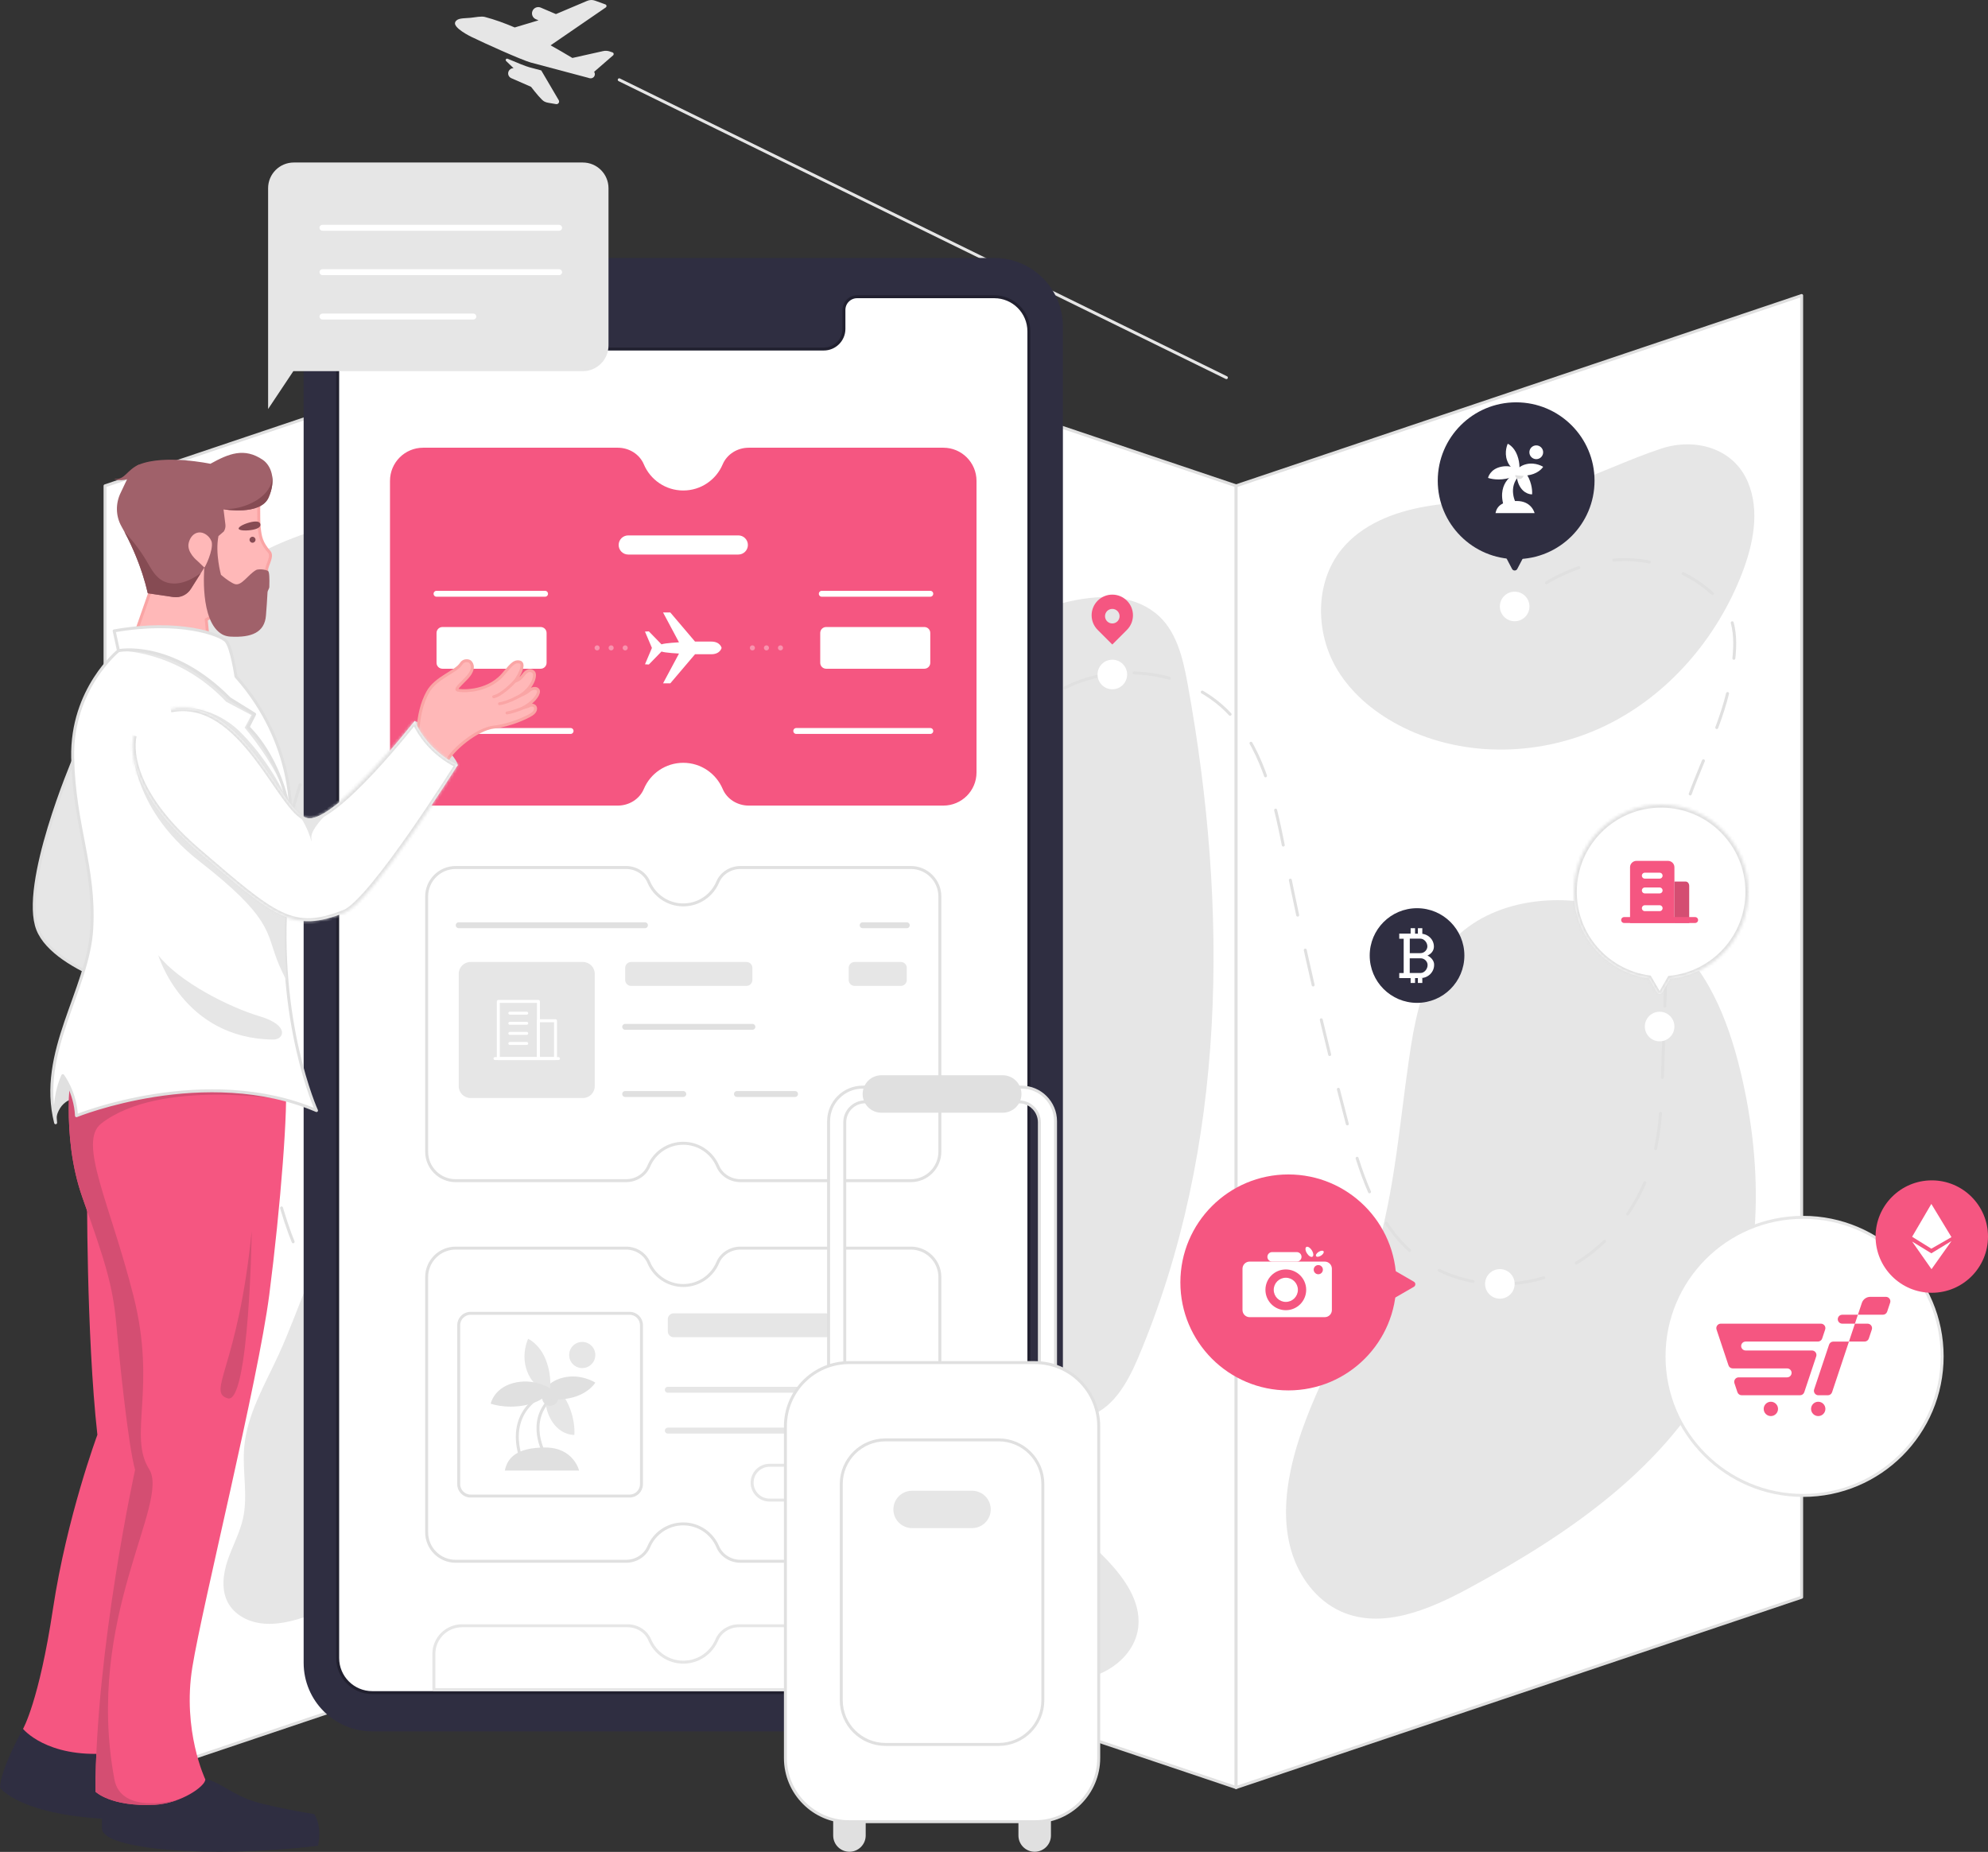 <svg width="672" height="626" viewBox="0 0 672 626" fill="none" xmlns="http://www.w3.org/2000/svg">
<rect x="0" y="0" width="672" height="626" fill="#333333" stroke="none"/>
<path d="M226.67 99.894L35.51 164.224V604.244L226.67 539.914V99.894Z" fill="white" stroke="#E0E0E0" stroke-miterlimit="10" stroke-linejoin="round"/>
<path d="M55.58 240.143C55.55 241.433 55.55 242.723 55.61 244.023C56.5 266.133 70.04 287.263 89.69 297.423C98.94 302.203 109.46 304.763 117.64 311.223C125.87 317.723 130.89 327.523 138.69 334.523C146.74 341.743 157.68 345.643 168.49 345.143C176.2 344.783 184.31 341.843 188.51 335.373C192.44 329.333 192.22 321.623 193.3 314.493C195.3 301.313 202.07 289.373 205.84 276.583C214.84 246.043 206.21 213.333 196.47 183.013C189.82 162.303 175.18 148.903 152.66 158.273C144.7 161.583 137.58 166.623 129.83 170.403C115.5 177.403 99.2 180.053 85.55 188.293C67.7 199.043 56.13 219.353 55.58 240.143Z" fill="#E6E6E6"/>
<path d="M99.53 445.143C97.81 449.513 96.06 453.863 94.1 458.113C89.43 468.253 83.46 478.203 82.54 489.333C81.88 497.303 83.87 505.443 82.15 513.253C81.07 518.143 78.6 522.593 76.98 527.333C75.37 532.073 74.7 537.533 77.14 541.903C79.26 545.693 83.45 548.003 87.74 548.673C92.03 549.343 96.42 548.563 100.59 547.363C118.17 542.273 132.97 529.673 143.15 514.463C153.33 499.253 159.24 481.553 163.06 463.653C166.35 448.263 168.18 432.313 165.6 416.793C164.58 410.663 162.8 404.473 158.92 399.623C143.25 380.013 119.13 404.783 111.01 419.143C106.36 427.403 103.01 436.303 99.53 445.143Z" fill="#E6E6E6"/>
<path d="M226.67 99.894L417.84 164.224V604.244L226.67 539.914V99.894Z" fill="white" stroke="#E0E0E0" stroke-miterlimit="10" stroke-linejoin="round"/>
<path d="M609.01 99.894L417.84 164.224V604.244L609.01 539.914V99.894Z" fill="white" stroke="#E0E0E0" stroke-miterlimit="10" stroke-linejoin="round"/>
<path d="M529.429 163.993C524.589 165.623 519.609 166.963 514.359 167.783C503.609 169.463 492.639 169.343 481.919 171.203C471.199 173.063 460.339 177.263 453.489 185.713C444.309 197.033 444.579 214.273 452.219 226.683C457.399 235.093 465.439 241.483 474.289 245.873C495.459 256.383 521.489 255.573 542.759 245.263C564.029 234.953 580.439 215.703 588.919 193.643C592.659 183.913 594.889 172.833 590.929 163.183C586.059 151.323 572.859 147.903 561.509 151.653C550.439 155.313 540.269 160.353 529.429 163.993Z" fill="#E6E6E6"/>
<path d="M509.47 306.794C499.96 309.764 491.63 315.424 486.34 324.184C480.24 334.274 477.99 346.184 476.3 357.844C472.75 382.284 471.09 407.264 462.93 430.574C455.05 453.074 441.27 473.504 436.32 496.834C434.42 505.804 433.9 515.264 436.45 524.074C439 532.884 444.93 540.994 453.3 544.734C467.24 550.954 483.28 544.044 496.71 536.764C530.41 518.494 563.98 495.634 581.02 461.294C596.04 431.024 596.25 395.084 588.35 362.224C584.09 344.524 576.9 326.394 562.34 315.464C548.4 305.034 526.94 301.344 509.47 306.794Z" fill="#E6E6E6"/>
<path d="M376.99 202.023C381.87 202.503 386.5 204.043 390.5 207.173C397.58 212.693 399.83 222.273 401.44 231.103C415.29 307.103 414.84 387.833 384.72 458.973C381.06 467.603 375.8 477.053 366.64 479.043C361.51 480.153 356.23 478.623 351.02 477.953C345.81 477.283 339.8 477.823 336.47 481.873C332.85 486.283 334.07 493.153 337.52 497.693C340.97 502.233 346.14 505.073 350.96 508.133C359.5 513.563 367.36 520.053 374.3 527.413C380.11 533.563 385.56 541.233 384.8 549.663C383.88 559.873 373.47 567.363 363.22 567.743C352.97 568.123 343.27 562.903 335.4 556.343C323.58 546.493 314.51 532.913 311.79 517.773C309.07 502.633 313.24 486.003 324.15 475.143C330.66 468.663 339.37 464.213 344.13 456.363C347.99 449.993 348.7 442.213 348.45 434.773C348.28 429.593 347.64 424.223 344.94 419.793C342.3 415.443 337.98 412.453 334.19 409.053C320.59 396.813 313.65 378.723 310.33 360.733C307.01 342.743 306.83 324.313 304.24 306.203C300.91 282.993 293.93 257.843 305.16 237.263C313.05 222.783 328.1 214.603 343.05 209.103C352.8 205.503 365.61 200.903 376.99 202.023Z" fill="#E6E6E6"/>
<path d="M110.601 440.944C63.751 377.624 96.081 215.064 149.881 196.274C206.471 176.514 206.971 337.814 236.631 342.474C258.471 345.904 281.481 336.494 296.841 320.594C304.991 312.164 310.971 301.934 316.871 291.804C323.041 281.224 329.201 270.644 335.371 260.064C339.571 252.854 343.841 245.554 349.821 239.734C367.561 222.474 399.721 223.544 416.271 241.944C427.631 254.574 431.101 272.194 434.421 288.854C440.451 319.144 447.391 349.244 455.221 379.114C459.471 395.314 464.581 412.424 477.251 423.384C490.531 434.864 510.631 437.064 526.741 430.094C542.861 423.124 554.711 407.834 559.041 390.824C561.341 381.774 561.671 372.354 561.981 363.024C562.421 349.954 562.861 336.884 563.301 323.814C563.851 307.264 564.451 290.484 569.241 274.634C573.661 260.034 581.541 246.534 584.601 231.594C586.411 222.724 588.222 211.5 582.581 204.544C574.054 194.029 549.2 178.4 518 200" stroke="#E0E0E0" stroke-linecap="round" stroke-linejoin="round" stroke-dasharray="12.09 12.09"/>
<path d="M114.4 445.664C115.73 447.174 117.12 448.624 118.56 449.984" stroke="#E0E0E0" stroke-linecap="round" stroke-linejoin="round"/>
<path d="M512 210C514.761 210 517 207.761 517 205C517 202.239 514.761 200 512 200C509.239 200 507 202.239 507 205C507 207.761 509.239 210 512 210Z" fill="white"/>
<path d="M561 352C563.761 352 566 349.761 566 347C566 344.239 563.761 342 561 342C558.239 342 556 344.239 556 347C556 349.761 558.239 352 561 352Z" fill="white"/>
<path d="M507 439C509.761 439 512 436.761 512 434C512 431.239 509.761 429 507 429C504.239 429 502 431.239 502 434C502 436.761 504.239 439 507 439Z" fill="white"/>
<path d="M376 233C378.761 233 381 230.761 381 228C381 225.239 378.761 223 376 223C373.239 223 371 225.239 371 228C371 230.761 373.239 233 376 233Z" fill="white"/>
<path d="M157.119 203.793C161.267 203.793 164.629 200.431 164.629 196.283C164.629 192.136 161.267 188.773 157.119 188.773C152.972 188.773 149.609 192.136 149.609 196.283C149.609 200.431 152.972 203.793 157.119 203.793Z" fill="white" stroke="#E0E0E0" stroke-miterlimit="10" stroke-linejoin="round"/>
<path d="M121.18 455.043C125.328 455.043 128.69 451.681 128.69 447.533C128.69 443.386 125.328 440.023 121.18 440.023C117.032 440.023 113.67 443.386 113.67 447.533C113.67 451.681 117.032 455.043 121.18 455.043Z" fill="white" stroke="#E0E0E0" stroke-miterlimit="10" stroke-linejoin="round"/>
<path d="M133.711 415.124C133.961 415.124 134.221 415.124 134.471 415.124" stroke="#E0E0E0" stroke-miterlimit="10" stroke-linecap="round" stroke-linejoin="round" stroke-dasharray="12 12"/>
<path d="M209.32 26.973L414.56 127.653" stroke="#E6E6E6" stroke-miterlimit="10" stroke-linecap="round" stroke-linejoin="round"/>
<path d="M185.379 34.753C184.889 34.673 184.439 34.543 184.019 34.323C183.049 33.833 181.179 31.473 179.499 29.343L172.829 26.423C172.399 26.233 172.059 25.883 171.889 25.453C171.719 25.013 171.729 24.533 171.919 24.103C172.209 23.443 172.869 23.023 173.599 23.043L171.089 20.633C170.709 20.273 171.119 19.653 171.599 19.863C174.809 21.233 177.709 22.413 178.999 22.753L182.959 23.803L188.869 33.873C189.249 34.523 188.699 35.313 187.969 35.193L185.379 34.753Z" fill="#E6E6E6"/>
<path d="M207.219 18.733C207.389 18.603 207.469 18.383 207.439 18.173C207.399 17.963 207.249 17.783 207.049 17.713L206.179 17.413C205.419 17.143 204.599 17.103 203.819 17.283L193.479 19.593C191.049 18.123 188.599 16.703 186.119 15.323L204.759 2.523C204.939 2.393 205.039 2.173 205.009 1.953C204.979 1.733 204.819 1.543 204.609 1.483L201.159 0.223C200.229 -0.117 199.309 -0.057 198.399 0.323L187.919 4.763L182.789 2.573C182.269 2.353 181.689 2.343 181.159 2.553C180.639 2.763 180.219 3.173 179.999 3.693C179.539 4.773 180.039 6.023 181.119 6.483L182.029 6.873L173.989 9.283C170.609 7.833 167.219 6.603 163.909 5.733C162.609 5.393 160.709 5.873 158.899 6.033C156.549 6.243 154.589 6.043 153.889 7.453C152.949 9.303 158.909 12.323 160.079 12.803C162.869 14.213 176.409 20.333 179.429 21.143L198.799 26.293C200.569 27.013 201.579 25.423 200.839 24.263L207.219 18.733Z" fill="#E6E6E6"/>
<path d="M336.101 585.263H125.831C113.021 585.263 102.641 574.883 102.641 562.073V110.393C102.641 97.583 113.021 87.203 125.831 87.203H336.101C348.911 87.203 359.291 97.583 359.291 110.393V562.073C359.301 574.883 348.911 585.263 336.101 585.263Z" fill="#2F2E41"/>
<path d="M336.081 100.303H289.73C287.27 100.303 285.271 102.303 285.271 104.763V111.163C285.271 114.933 282.221 117.983 278.451 117.983H183.48C179.71 117.983 176.661 114.933 176.661 111.163V104.763C176.661 102.303 174.661 100.303 172.201 100.303H125.851C119.381 100.303 114.141 105.543 114.141 112.013V560.453C114.141 566.923 119.381 572.163 125.851 572.163H336.081C342.551 572.163 347.791 566.923 347.791 560.453V112.013C347.791 105.543 342.551 100.303 336.081 100.303Z" fill="white" stroke="#21202F" stroke-miterlimit="10" stroke-linejoin="round"/>
<path d="M318.89 151.343H253.08C249.3 151.343 245.76 153.493 244.28 156.973C242.09 162.163 236.95 165.803 230.96 165.803C224.97 165.803 219.84 162.163 217.64 156.973C216.17 153.493 212.62 151.343 208.84 151.343H143.03C136.85 151.343 131.83 156.353 131.83 162.543V261.113C131.83 267.293 136.84 272.313 143.03 272.313H208.84C212.62 272.313 216.16 270.163 217.64 266.683C219.83 261.493 224.97 257.853 230.96 257.853C236.95 257.853 242.08 261.493 244.28 266.683C245.75 270.163 249.3 272.313 253.08 272.313H318.89C325.07 272.313 330.09 267.303 330.09 261.113V162.543C330.08 156.353 325.07 151.343 318.89 151.343Z" fill="#F55681"/>
<path d="M147.561 200.713H184.24" stroke="white" stroke-width="2" stroke-miterlimit="10" stroke-linecap="round" stroke-linejoin="round"/>
<path d="M182.76 211.953H149.561C148.456 211.953 147.561 212.849 147.561 213.953V224.053C147.561 225.158 148.456 226.053 149.561 226.053H182.76C183.865 226.053 184.76 225.158 184.76 224.053V213.953C184.76 212.849 183.865 211.953 182.76 211.953Z" fill="white"/>
<path d="M147.561 247.093H192.871" stroke="white" stroke-width="2" stroke-miterlimit="10" stroke-linecap="round" stroke-linejoin="round"/>
<path d="M277.789 200.713H314.459" stroke="white" stroke-width="2" stroke-miterlimit="10" stroke-linecap="round" stroke-linejoin="round"/>
<path d="M312.46 211.953H279.26C278.155 211.953 277.26 212.849 277.26 213.953V224.053C277.26 225.158 278.155 226.053 279.26 226.053H312.46C313.565 226.053 314.46 225.158 314.46 224.053V213.953C314.46 212.849 313.565 211.953 312.46 211.953Z" fill="white"/>
<path d="M269.16 247.093H314.46" stroke="white" stroke-width="2" stroke-miterlimit="10" stroke-linecap="round" stroke-linejoin="round"/>
<path d="M249.576 180.983H212.356C210.569 180.983 209.121 182.432 209.121 184.218C209.121 186.005 210.569 187.453 212.356 187.453H249.576C251.363 187.453 252.811 186.005 252.811 184.218C252.811 182.432 251.363 180.983 249.576 180.983Z" fill="white"/>
<path d="M224.13 230.993H226.58L234.94 221.153C234.94 221.153 237.39 221.153 240.43 221.153C243.47 221.153 243.92 219.013 243.92 219.013C243.92 219.013 243.47 216.873 240.43 216.873C237.39 216.873 234.94 216.873 234.94 216.873L226.58 207.033H224.13L229.52 217.123C229.52 217.123 224.72 217.363 223.61 217.813L219.33 213.423L218.02 213.493L220.37 219.023L218.02 224.553L219.33 224.623L223.61 220.233C224.72 220.683 229.52 220.923 229.52 220.923L224.13 230.993Z" fill="white"/>
<path opacity="0.36" d="M201.841 219.864C202.316 219.864 202.701 219.479 202.701 219.004C202.701 218.529 202.316 218.144 201.841 218.144C201.366 218.144 200.98 218.529 200.98 219.004C200.98 219.479 201.366 219.864 201.841 219.864Z" fill="white"/>
<path opacity="0.36" d="M206.581 219.864C207.056 219.864 207.441 219.479 207.441 219.004C207.441 218.529 207.056 218.144 206.581 218.144C206.106 218.144 205.721 218.529 205.721 219.004C205.721 219.479 206.106 219.864 206.581 219.864Z" fill="white"/>
<path opacity="0.36" d="M211.331 219.864C211.806 219.864 212.191 219.479 212.191 219.004C212.191 218.529 211.806 218.144 211.331 218.144C210.856 218.144 210.471 218.529 210.471 219.004C210.471 219.479 210.856 219.864 211.331 219.864Z" fill="white"/>
<path opacity="0.36" d="M254.331 219.864C254.806 219.864 255.191 219.479 255.191 219.004C255.191 218.529 254.806 218.144 254.331 218.144C253.856 218.144 253.471 218.529 253.471 219.004C253.471 219.479 253.856 219.864 254.331 219.864Z" fill="white"/>
<path opacity="0.36" d="M259.081 219.864C259.556 219.864 259.941 219.479 259.941 219.004C259.941 218.529 259.556 218.144 259.081 218.144C258.606 218.144 258.221 218.529 258.221 219.004C258.221 219.479 258.606 219.864 259.081 219.864Z" fill="white"/>
<path opacity="0.36" d="M263.821 219.864C264.296 219.864 264.681 219.479 264.681 219.004C264.681 218.529 264.296 218.144 263.821 218.144C263.346 218.144 262.961 218.529 262.961 219.004C262.961 219.479 263.346 219.864 263.821 219.864Z" fill="white"/>
<path d="M305.76 549.563H249.78C246.57 549.563 243.55 551.393 242.3 554.353C240.43 558.763 236.06 561.863 230.97 561.863C225.88 561.863 221.51 558.763 219.64 554.353C218.39 551.393 215.37 549.563 212.16 549.563H156.18C150.92 549.563 146.66 553.823 146.66 559.083V571.153H315.29V559.083C315.28 553.823 311.02 549.563 305.76 549.563Z" fill="white" stroke="#E6E6E6" stroke-miterlimit="10" stroke-linejoin="round"/>
<path d="M307.901 293.243H250.311C247.001 293.243 243.901 295.123 242.611 298.163C240.691 302.703 236.201 305.883 230.961 305.883C225.721 305.883 221.231 302.693 219.311 298.163C218.021 295.123 214.921 293.243 211.611 293.243H154.021C148.611 293.243 144.221 297.633 144.221 303.043V389.303C144.221 394.713 148.611 399.103 154.021 399.103H211.611C214.921 399.103 218.021 397.223 219.311 394.183C221.231 389.643 225.721 386.463 230.961 386.463C236.201 386.463 240.691 389.653 242.611 394.183C243.901 397.223 247.001 399.103 250.311 399.103H307.901C313.311 399.103 317.701 394.713 317.701 389.303V303.043C317.701 297.633 313.311 293.243 307.901 293.243Z" fill="white" stroke="#E0E0E0" stroke-miterlimit="10" stroke-linejoin="round"/>
<path d="M286.881 369.813H306.521" stroke="#E0E0E0" stroke-width="2" stroke-miterlimit="10" stroke-linecap="round" stroke-linejoin="round"/>
<path d="M155.061 312.763H218.01" stroke="#E0E0E0" stroke-width="2" stroke-miterlimit="10" stroke-linecap="round" stroke-linejoin="round"/>
<path d="M291.602 312.763H306.521" stroke="#E0E0E0" stroke-width="2" stroke-miterlimit="10" stroke-linecap="round" stroke-linejoin="round"/>
<path d="M197.041 325.183H159.061C156.851 325.183 155.061 326.974 155.061 329.183V367.163C155.061 369.372 156.851 371.163 159.061 371.163H197.041C199.25 371.163 201.041 369.372 201.041 367.163V329.183C201.041 326.974 199.25 325.183 197.041 325.183Z" fill="#E6E6E6"/>
<path d="M252.33 325.183H213.33C212.226 325.183 211.33 326.079 211.33 327.183V331.263C211.33 332.368 212.226 333.263 213.33 333.263H252.33C253.435 333.263 254.33 332.368 254.33 331.263V327.183C254.33 326.079 253.435 325.183 252.33 325.183Z" fill="#E6E6E6"/>
<path d="M304.521 325.183H288.881C287.776 325.183 286.881 326.079 286.881 327.183V331.263C286.881 332.368 287.776 333.263 288.881 333.263H304.521C305.625 333.263 306.521 332.368 306.521 331.263V327.183C306.521 326.079 305.625 325.183 304.521 325.183Z" fill="#E6E6E6"/>
<path d="M211.33 347.103H254.33" stroke="#E0E0E0" stroke-width="2" stroke-miterlimit="10" stroke-linecap="round" stroke-linejoin="round"/>
<path d="M211.33 369.813H230.97" stroke="#E0E0E0" stroke-width="2" stroke-miterlimit="10" stroke-linecap="round" stroke-linejoin="round"/>
<path d="M249.102 369.813H268.741" stroke="#E0E0E0" stroke-width="2" stroke-miterlimit="10" stroke-linecap="round" stroke-linejoin="round"/>
<path d="M182.001 338.513H168.451V357.843H182.001V338.513Z" stroke="white" stroke-miterlimit="10" stroke-linecap="round" stroke-linejoin="round"/>
<path d="M187.78 345.043H182V357.833H187.78V345.043Z" stroke="white" stroke-miterlimit="10" stroke-linecap="round" stroke-linejoin="round"/>
<path d="M167.32 357.833H188.78" stroke="white" stroke-miterlimit="10" stroke-linecap="round" stroke-linejoin="round"/>
<path d="M172.34 342.483H178.05" stroke="white" stroke-miterlimit="10" stroke-linecap="round" stroke-linejoin="round"/>
<path d="M172.34 345.903H178.05" stroke="white" stroke-miterlimit="10" stroke-linecap="round" stroke-linejoin="round"/>
<path d="M172.34 349.313H178.05" stroke="white" stroke-miterlimit="10" stroke-linecap="round" stroke-linejoin="round"/>
<path d="M172.34 352.723H178.05" stroke="white" stroke-miterlimit="10" stroke-linecap="round" stroke-linejoin="round"/>
<path d="M307.901 421.903H250.311C247.001 421.903 243.901 423.783 242.611 426.823C240.691 431.363 236.201 434.543 230.961 434.543C225.721 434.543 221.231 431.353 219.311 426.823C218.021 423.783 214.921 421.903 211.611 421.903H154.021C148.611 421.903 144.221 426.293 144.221 431.703V517.963C144.221 523.373 148.611 527.763 154.021 527.763H211.611C214.921 527.763 218.021 525.883 219.311 522.843C221.231 518.303 225.721 515.123 230.961 515.123C236.201 515.123 240.691 518.313 242.611 522.843C243.901 525.883 247.001 527.763 250.311 527.763H307.901C313.311 527.763 317.701 523.373 317.701 517.963V431.703C317.701 426.293 313.311 421.903 307.901 421.903Z" fill="white" stroke="#E0E0E0" stroke-miterlimit="10" stroke-linejoin="round"/>
<path d="M212.831 443.943H159.061C156.851 443.943 155.061 445.734 155.061 447.943V501.713C155.061 503.923 156.851 505.713 159.061 505.713H212.831C215.04 505.713 216.831 503.923 216.831 501.713V447.943C216.831 445.734 215.04 443.943 212.831 443.943Z" fill="white" stroke="#E0E0E0" stroke-miterlimit="10" stroke-linejoin="round"/>
<path d="M279.12 443.943H227.74C226.636 443.943 225.74 444.839 225.74 445.943V450.023C225.74 451.128 226.636 452.023 227.74 452.023H279.12C280.225 452.023 281.12 451.128 281.12 450.023V445.943C281.12 444.839 280.225 443.943 279.12 443.943Z" fill="#E6E6E6"/>
<path d="M300.64 506.573H289.15C286.176 506.573 283.77 504.167 283.77 501.193C283.77 498.22 286.176 495.813 289.15 495.813H300.64C303.613 495.813 306.02 498.22 306.02 501.193C306.02 504.167 303.613 506.573 300.64 506.573Z" fill="#E0E0E0" stroke="#E0E0E0"/>
<path d="M271.61 507.073H260.12C256.87 507.073 254.24 504.443 254.24 501.193C254.24 497.943 256.87 495.313 260.12 495.313H271.61C274.86 495.313 277.49 497.943 277.49 501.193C277.49 504.443 274.86 507.073 271.61 507.073Z" fill="white" stroke="#E6E6E6" stroke-miterlimit="10" stroke-linejoin="round"/>
<path d="M184.031 471.233C184.031 471.233 171.211 476.393 175.891 492.283L184.031 491.313C184.031 491.313 177.821 480.503 186.371 472.603L184.031 471.233Z" fill="white" stroke="#E0E0E0" stroke-miterlimit="10" stroke-linejoin="round"/>
<path d="M170.65 497.094H195.75C195.75 497.094 193.92 489.304 184.3 489.304C174.68 489.304 171.51 492.794 170.65 497.094Z" fill="#E0E0E0"/>
<path d="M185.211 467.503C185.211 467.503 183.031 473.013 185.671 478.773C188.691 485.353 194.141 485.053 194.141 485.053C194.141 485.053 194.681 480.353 192.041 474.643C189.411 468.923 185.211 467.503 185.211 467.503Z" fill="#E6E6E6"/>
<path d="M185.98 475.213C187.488 475.213 188.71 473.991 188.71 472.483C188.71 470.976 187.488 469.753 185.98 469.753C184.472 469.753 183.25 470.976 183.25 472.483C183.25 473.991 184.472 475.213 185.98 475.213Z" fill="#E0E0E0"/>
<path d="M201.23 467.364C201.23 467.364 196.42 464.243 190.47 465.653C183.66 467.253 182.9 472.484 182.9 472.484C182.9 472.484 187.25 473.894 193.17 472.484C199.08 471.074 201.23 467.364 201.23 467.364Z" fill="#E0E0E0"/>
<path d="M178.52 452.563C178.52 452.563 176.02 457.713 178.15 463.453C180.59 470.013 185.87 470.114 185.87 470.114C185.87 470.114 186.73 465.613 184.6 459.923C182.47 454.233 178.52 452.563 178.52 452.563Z" fill="#E6E6E6"/>
<path d="M186.681 469.743C186.681 469.743 181.471 465.993 174.721 467.243C167.001 468.673 165.871 474.483 165.871 474.483C165.871 474.483 170.671 476.303 177.371 475.043C184.071 473.783 186.681 469.743 186.681 469.743Z" fill="#E0E0E0"/>
<path d="M196.811 462.453C199.252 462.453 201.23 460.474 201.23 458.033C201.23 455.592 199.252 453.613 196.811 453.613C194.369 453.613 192.391 455.592 192.391 458.033C192.391 460.474 194.369 462.453 196.811 462.453Z" fill="#E6E6E6"/>
<path d="M225.74 469.783H274.18" stroke="#E6E6E6" stroke-width="2" stroke-miterlimit="10" stroke-linecap="round" stroke-linejoin="round"/>
<path d="M225.74 483.593H306.52" stroke="#E6E6E6" stroke-width="2" stroke-miterlimit="10" stroke-linecap="round" stroke-linejoin="round"/>
<path d="M345.27 367.483H291.61C285.25 367.483 280.09 372.643 280.09 379.003V483.063H285.55V379.373C285.55 375.563 288.64 372.463 292.46 372.463H344.43C348.24 372.463 351.34 375.553 351.34 379.373V483.063H356.8V379.003C356.79 372.643 351.63 367.483 345.27 367.483Z" fill="white" stroke="#E0E0E0" stroke-miterlimit="10" stroke-linejoin="round"/>
<path d="M338.95 375.633H297.93C294.715 375.633 292.1 373.026 292.1 369.803C292.1 366.589 294.706 363.973 297.93 363.973H338.95C342.164 363.973 344.78 366.58 344.78 369.803C344.78 373.026 342.164 375.633 338.95 375.633Z" fill="#E0E0E0" stroke="#E0E0E0"/>
<path d="M287.131 625.453C284.377 625.453 282.141 623.217 282.141 620.463V609.863H292.131V620.462C292.121 623.218 289.884 625.453 287.131 625.453Z" fill="#E0E0E0" stroke="#E0E0E0"/>
<path d="M349.75 625.453C346.996 625.453 344.76 623.217 344.76 620.463V609.863H354.75V620.463C354.75 623.217 352.514 625.453 349.75 625.453Z" fill="#E0E0E0" stroke="#E0E0E0"/>
<path d="M349.86 615.793H287.03C275.14 615.793 265.49 606.153 265.49 594.253V482.143C265.49 470.253 275.13 460.603 287.03 460.603H349.86C361.75 460.603 371.4 470.243 371.4 482.143V594.253C371.39 606.143 361.75 615.793 349.86 615.793Z" fill="white" stroke="#E0E0E0" stroke-miterlimit="10" stroke-linejoin="round"/>
<path d="M337.561 589.673H299.321C291.071 589.673 284.371 582.983 284.371 574.723V501.673C284.371 493.423 291.061 486.723 299.321 486.723H337.561C345.811 486.723 352.511 493.413 352.511 501.673V574.723C352.511 582.973 345.821 589.673 337.561 589.673Z" fill="white" stroke="#E0E0E0" stroke-miterlimit="10" stroke-linejoin="round"/>
<path d="M328.59 516.543H308.3C304.82 516.543 301.99 513.723 301.99 510.233C301.99 506.753 304.81 503.923 308.3 503.923H328.59C332.07 503.923 334.9 506.743 334.9 510.233C334.89 513.723 332.07 516.543 328.59 516.543Z" fill="#E6E6E6"/>
<path d="M380.927 203.048C378.197 200.318 373.778 200.318 371.048 203.048C368.318 205.778 368.318 210.198 371.048 212.928L375.987 217.868L380.927 212.928C383.657 210.198 383.657 205.778 380.927 203.048ZM375.987 210.748C374.627 210.748 373.527 209.647 373.527 208.287C373.527 206.927 374.627 205.828 375.987 205.828C377.347 205.828 378.447 206.927 378.447 208.287C378.447 209.647 377.347 210.748 375.987 210.748Z" fill="#F55681"/>
<path d="M205.69 63.623V116.773C205.69 121.573 201.8 125.463 197 125.463H99.159L90.629 138.263V117.173V63.623C90.629 58.823 94.519 54.933 99.319 54.933L197 54.933C201.8 54.933 205.69 58.823 205.69 63.623Z" fill="#E6E6E6"/>
<path d="M109 92H189" stroke="white" stroke-width="2" stroke-miterlimit="10" stroke-linecap="round" stroke-linejoin="round"/>
<path d="M109 77H189" stroke="white" stroke-width="2" stroke-miterlimit="10" stroke-linecap="round" stroke-linejoin="round"/>
<path d="M109 107H160" stroke="white" stroke-width="2" stroke-miterlimit="10" stroke-linecap="round" stroke-linejoin="round"/>
<path d="M91.01 186.563C88.32 183.493 87.95 181.433 87.63 178.363C87.32 175.283 87.52 168.683 87.52 168.683C87.52 168.683 82.34 167.413 80.28 167.413C78.22 167.413 66.96 170.243 66.96 170.243L50.54 200.643L44.9 216.753L70.89 221.663L69.71 209.443L78.4 204.803L90.03 197.523C90.03 197.523 90.19 194.413 90.13 192.773C90.06 191.113 92.36 188.103 91.01 186.563Z" fill="#FFB8B8" stroke="#FAA5A5" stroke-miterlimit="10" stroke-linejoin="round"/>
<path d="M24.598 257.471L58.77 301.985L52.807 336.934C52.56 336.875 52.228 336.793 51.822 336.689C50.86 336.445 49.478 336.078 47.801 335.59C44.446 334.613 39.912 333.152 35.194 331.216C30.473 329.278 25.583 326.871 21.507 324.006C17.423 321.135 14.206 317.838 12.755 314.141C11.303 310.438 11.295 305.017 12.153 298.892C13.008 292.787 14.71 286.064 16.605 279.803C18.499 273.545 20.58 267.763 22.189 263.545C22.993 261.436 23.679 259.719 24.163 258.529C24.335 258.108 24.481 257.754 24.598 257.471Z" fill="#E6E6E6" stroke="#E0E0E0"/>
<path d="M7.79 584.413C7.79 584.413 0.2 597.723 0 604.323C0 604.323 6.87 614.013 39.34 614.993C71.81 615.973 69.4 613.223 69.4 613.223L70.54 607.113L36.28 592.713L7.79 584.413Z" fill="#2F2E41"/>
<path d="M29.429 400.403C29.429 400.403 29.139 451.053 32.919 485.013C32.919 485.013 22.609 512.693 17.899 543.873C13.199 575.053 7.789 584.413 7.789 584.413C7.789 584.413 15.649 594.213 36.279 592.713L59.979 452.863L29.429 400.403Z" fill="#F55681"/>
<path d="M36.211 604.393C36.211 604.393 34.07 611.453 34.5 618.263C34.92 625.073 70.43 628.363 107.5 623.933C107.5 623.933 109.051 617.513 106.221 613.223C106.221 613.223 89.671 610.603 83.6 608.143C77.54 605.693 72.831 601.633 69.401 601.493C65.971 601.353 36.211 604.393 36.211 604.393Z" fill="#2F2E41"/>
<path d="M18.79 379.523C18.79 379.523 18.95 371.283 26.91 371.123C34.87 370.963 30.7 358.073 30.7 358.073L19.71 359.803C19.71 359.803 17.12 372.173 18.79 379.523Z" fill="#E0E0E0"/>
<path d="M24.27 360.063C24.27 360.063 20.341 383.523 27.861 404.763C35.371 426.003 38.141 434.293 39.331 447.763C40.511 461.243 43.441 489.083 45.661 496.853C45.661 496.853 32.361 557.403 32.261 605.633C32.261 605.633 37.45 610.813 52.291 610.063C61.34 609.603 69.491 603.703 69.401 601.493C69.401 601.493 61.541 584.983 65.02 563.553C68.501 542.123 87.231 467.033 91.02 437.673C94.811 408.313 97.591 372.783 96.451 365.403C95.301 358.043 24.27 360.063 24.27 360.063Z" fill="#F55681"/>
<path d="M96.691 371.863C96.681 371.843 94.96 368.253 92.26 362.843C76.85 358.563 24.27 360.063 24.27 360.063C24.27 360.063 20.341 383.523 27.861 404.763C35.371 426.003 38.141 434.293 39.331 447.763C40.511 461.243 43.441 489.083 45.661 496.853C45.661 496.853 32.361 557.403 32.261 605.633C32.261 605.633 37.45 610.813 52.291 610.073C55.001 609.933 57.63 609.303 59.98 608.433C59.98 608.433 40.941 613.723 38.671 601.493C28.521 546.903 57.621 508.143 50.421 496.643C43.221 485.143 53.071 469.493 45.111 438.043C37.151 406.593 26.16 385.993 34.27 379.743C54.141 364.393 96.631 371.853 96.691 371.863Z" fill="#D44E72"/>
<path d="M40.039 219.953C40.039 219.953 24.059 232.833 24.569 256.153C25.069 279.473 32.159 292.913 31.019 313.853C29.879 334.793 12.769 355.533 18.799 379.523C18.799 379.523 17.749 371.303 21.229 363.593C21.229 363.593 25.479 369.223 25.849 377.143C25.849 377.143 69.529 359.423 106.989 375.403C106.989 375.403 93.309 345.293 96.969 301.263L98.199 276.583C98.199 276.583 97.509 260.963 88.899 246.563L86.729 239.173L65.009 221.263L43.199 216.733L40.039 219.953Z" fill="white" stroke="#E0E0E0" stroke-linejoin="round"/>
<path d="M40.039 219.953C40.039 219.953 59.849 219.553 76.429 237.193L84.979 241.733L82.709 245.993C82.709 245.993 93.969 259.143 96.909 270.143C96.909 270.143 94.739 255.743 86.969 245.043L86.399 240.703L69.629 226.283L52.859 219.943L42.819 218.423L40.039 219.953Z" fill="#E6E6E6"/>
<path d="M59.299 239.393C59.299 239.393 71.339 237.373 81.669 247.893C91.999 258.413 96.909 270.143 96.909 270.143L88.389 277.823C88.389 277.823 61.199 258.593 59.969 255.373C58.739 252.153 59.299 239.393 59.299 239.393Z" fill="#E6E6E6"/>
<path d="M93.601 324.344C94.581 326.934 95.781 329.424 97.001 331.704C96.211 322.624 96.031 312.384 96.951 301.264L97.221 295.924L44.881 251.014C44.881 251.014 43.401 272.424 67.461 291.184C91.521 309.944 90.011 314.894 93.601 324.344Z" fill="#E6E6E6"/>
<path d="M38.59 213.264L40.04 219.943C40.04 219.943 57.9 216.233 77.61 236.163L86.08 241.423L83.87 245.813C83.87 245.813 95.14 255.883 98.19 276.583C98.19 276.583 100.1 251.493 79.76 228.663C79.76 228.663 78.32 218.914 76.45 216.734C74.59 214.544 60.69 209.344 38.59 213.264Z" fill="white" stroke="#E0E0E0" stroke-linejoin="round"/>
<path d="M140.17 243.693C140.17 243.693 143.98 245.303 147.46 249.093C150.94 252.883 154.68 257.073 154.74 258.583C154.8 260.083 145.58 261.793 145.26 261.603C144.94 261.413 139.57 256.493 139.54 254.023C139.51 251.553 140.17 243.693 140.17 243.693Z" fill="#E0E0E0"/>
<path d="M141.351 251.143C141.351 251.143 140.411 241.613 144.571 234.013C147.291 229.033 154.141 227.143 155.871 224.383C156.791 222.913 158.471 223.313 158.881 223.673C159.621 224.323 160.711 226.233 157.491 229.453C154.271 232.673 154.071 232.973 154.711 233.283C155.351 233.593 164.311 234.353 169.851 228.203C172.391 225.383 173.551 223.273 175.671 223.783C177.791 224.293 175.161 228.933 174.071 230.233C174.071 230.233 175.531 230.043 176.881 228.193C178.231 226.343 179.531 226.343 180.381 227.243C181.231 228.143 180.331 232.153 176.051 235.033C176.051 235.033 177.631 234.483 178.691 233.563C179.751 232.633 181.331 232.353 181.901 233.253C182.471 234.153 181.081 236.873 177.041 239.173C177.041 239.173 178.401 238.893 179.061 238.513C179.721 238.133 180.591 238.453 180.881 238.923C181.171 239.393 181.211 240.503 179.711 241.483C178.211 242.463 172.541 245.163 166.861 245.793C161.181 246.423 152.701 253.613 151.071 257.273C149.431 260.933 141.351 251.143 141.351 251.143Z" fill="#FFB8B8" stroke="#FAA5A5" stroke-miterlimit="10" stroke-linejoin="round"/>
<mask id="path-98-inside-1_33_3726" fill="white">
<path d="M45.23 248.604C45.23 248.604 40.17 264.774 66.67 287.594C93.16 310.414 98.93 315.424 116.48 308.524C125.75 304.884 154.74 258.574 154.74 258.574C154.74 258.574 144.93 254.454 140.17 243.684C140.17 243.684 112.89 278.524 103.88 276.564C94.87 274.604 82.16 234.944 57.72 239.804"/>
</mask>
<path d="M45.23 248.604C45.23 248.604 40.17 264.774 66.67 287.594C93.16 310.414 98.93 315.424 116.48 308.524C125.75 304.884 154.74 258.574 154.74 258.574C154.74 258.574 144.93 254.454 140.17 243.684C140.17 243.684 112.89 278.524 103.88 276.564C94.87 274.604 82.16 234.944 57.72 239.804" fill="white"/>
<path d="M66.67 287.594L67.323 286.836L67.323 286.836L66.67 287.594ZM116.48 308.524L116.115 307.593L116.114 307.593L116.48 308.524ZM154.74 258.574L155.588 259.104L156.212 258.107L155.127 257.652L154.74 258.574ZM140.17 243.684L141.085 243.279L140.411 241.754L139.383 243.067L140.17 243.684ZM45.23 248.604C44.276 248.305 44.276 248.306 44.275 248.307C44.275 248.307 44.275 248.308 44.275 248.309C44.274 248.311 44.273 248.313 44.273 248.315C44.271 248.319 44.27 248.325 44.268 248.331C44.264 248.344 44.259 248.36 44.254 248.381C44.242 248.422 44.227 248.479 44.209 248.551C44.173 248.696 44.127 248.902 44.08 249.168C43.985 249.699 43.886 250.468 43.854 251.455C43.791 253.43 43.999 256.271 45.054 259.826C47.167 266.941 52.654 276.843 66.018 288.351L67.323 286.836C54.187 275.524 48.954 265.931 46.971 259.256C45.979 255.916 45.796 253.289 45.853 251.519C45.882 250.633 45.97 249.96 46.049 249.518C46.088 249.297 46.125 249.134 46.151 249.03C46.163 248.979 46.173 248.942 46.179 248.92C46.182 248.91 46.184 248.903 46.185 248.9C46.186 248.898 46.186 248.898 46.186 248.898C46.186 248.898 46.186 248.899 46.185 248.899C46.185 248.9 46.185 248.9 46.185 248.901C46.185 248.901 46.184 248.902 45.23 248.604ZM66.018 288.351C79.206 299.713 87.399 306.794 94.505 310.11C98.105 311.79 101.458 312.524 105.061 312.372C108.642 312.222 112.411 311.198 116.846 309.454L116.114 307.593C111.774 309.299 108.241 310.237 104.977 310.374C101.734 310.511 98.698 309.86 95.351 308.297C88.561 305.129 80.624 298.295 67.323 286.836L66.018 288.351ZM116.846 309.454C118.201 308.922 119.787 307.679 121.479 306.053C123.197 304.402 125.116 302.263 127.139 299.821C131.186 294.937 135.697 288.781 139.906 282.756C144.118 276.728 148.037 270.816 150.904 266.412C152.337 264.209 153.508 262.383 154.32 261.108C154.726 260.47 155.043 259.969 155.258 259.628C155.366 259.458 155.448 259.327 155.503 259.239C155.531 259.194 155.552 259.161 155.566 259.138C155.573 259.127 155.579 259.119 155.582 259.113C155.584 259.11 155.585 259.108 155.586 259.106C155.587 259.106 155.587 259.105 155.587 259.105C155.588 259.104 155.588 259.104 154.74 258.574C153.893 258.043 153.892 258.043 153.892 258.043C153.892 258.044 153.892 258.044 153.891 258.045C153.89 258.046 153.889 258.048 153.887 258.051C153.884 258.056 153.879 258.065 153.872 258.076C153.858 258.098 153.837 258.131 153.81 258.174C153.755 258.262 153.674 258.391 153.567 258.561C153.353 258.9 153.037 259.398 152.633 260.033C151.824 261.304 150.657 263.125 149.228 265.321C146.369 269.714 142.461 275.606 138.267 281.611C134.07 287.619 129.595 293.723 125.599 298.545C123.6 300.957 121.734 303.033 120.093 304.611C118.424 306.215 117.077 307.215 116.115 307.593L116.846 309.454ZM154.74 258.574C155.127 257.652 155.128 257.652 155.128 257.652C155.128 257.652 155.128 257.652 155.128 257.652C155.128 257.652 155.128 257.652 155.128 257.652C155.128 257.652 155.127 257.651 155.126 257.651C155.123 257.65 155.118 257.647 155.11 257.644C155.095 257.638 155.071 257.627 155.039 257.612C154.973 257.583 154.874 257.537 154.743 257.475C154.482 257.349 154.098 257.155 153.62 256.888C152.663 256.354 151.332 255.53 149.855 254.379C146.898 252.073 143.381 248.474 141.085 243.279L139.256 244.088C141.72 249.663 145.487 253.509 148.625 255.956C150.196 257.18 151.615 258.06 152.646 258.635C153.162 258.923 153.581 259.135 153.875 259.276C154.022 259.347 154.138 259.4 154.219 259.437C154.259 259.455 154.291 259.469 154.314 259.479C154.325 259.483 154.334 259.487 154.34 259.49C154.344 259.492 154.346 259.493 154.348 259.494C154.349 259.494 154.35 259.494 154.351 259.495C154.351 259.495 154.352 259.495 154.352 259.495C154.353 259.495 154.353 259.496 154.74 258.574ZM140.17 243.684C139.383 243.067 139.383 243.067 139.383 243.067C139.383 243.068 139.382 243.068 139.382 243.068C139.381 243.069 139.38 243.071 139.378 243.073C139.375 243.077 139.371 243.083 139.364 243.091C139.351 243.107 139.332 243.132 139.306 243.165C139.255 243.23 139.179 243.326 139.078 243.453C138.878 243.706 138.582 244.077 138.201 244.55C137.441 245.495 136.344 246.843 134.999 248.456C132.308 251.683 128.63 255.961 124.675 260.174C120.714 264.394 116.5 268.521 112.736 271.465C110.852 272.938 109.112 274.09 107.597 274.81C106.052 275.545 104.891 275.76 104.093 275.586L103.668 277.541C105.122 277.857 106.784 277.412 108.456 276.616C110.157 275.807 112.027 274.558 113.968 273.041C117.852 270.003 122.148 265.788 126.133 261.543C130.124 257.291 133.829 252.982 136.535 249.737C137.888 248.114 138.993 246.756 139.76 245.804C140.143 245.327 140.442 244.952 140.645 244.696C140.747 244.567 140.825 244.469 140.877 244.402C140.904 244.369 140.924 244.344 140.937 244.326C140.944 244.318 140.949 244.311 140.952 244.307C140.954 244.305 140.955 244.303 140.956 244.302C140.957 244.301 140.957 244.301 140.957 244.301C140.958 244.3 140.958 244.3 140.17 243.684ZM104.093 275.586C103.256 275.404 102.242 274.742 101.021 273.516C99.82 272.311 98.526 270.671 97.113 268.722C94.332 264.887 91.056 259.789 87.379 255.016C80.024 245.469 70.387 236.265 57.525 238.823L57.915 240.784C69.494 238.482 78.431 246.678 85.794 256.236C89.476 261.015 92.594 265.897 95.494 269.896C96.922 271.866 98.29 273.608 99.604 274.928C100.898 276.227 102.252 277.233 103.668 277.541L104.093 275.586Z" fill="#E0E0E0" mask="url(#path-98-inside-1_33_3726)"/>
<path d="M53.49 322.863C53.49 322.863 61.87 351.083 92.32 351.403C96.06 351.443 98.02 346.583 87.79 343.543C77.56 340.513 60.43 331.873 53.49 322.863Z" fill="#E6E6E6"/>
<path d="M174.061 230.243C173.431 231.013 169.481 234.993 166.891 235.513" stroke="#FAA5A5" stroke-miterlimit="10" stroke-linecap="round" stroke-linejoin="round"/>
<path d="M176.04 235.043C176.04 235.043 171.89 237.464 168.85 237.884" stroke="#FAA5A5" stroke-miterlimit="10" stroke-linecap="round" stroke-linejoin="round"/>
<path d="M177.031 239.173C175.741 239.863 172.481 240.883 171.381 241.003" stroke="#FAA5A5" stroke-miterlimit="10" stroke-linecap="round" stroke-linejoin="round"/>
<path d="M85.06 416.213C85.17 415.083 84.26 474.823 77 472.683C69.73 470.543 80.54 462.183 85.06 416.213Z" fill="#D44E72"/>
<path d="M115.9 270.153C115.88 270.173 115.86 270.183 115.83 270.203C115.87 270.173 115.9 270.153 115.9 270.153Z" fill="#E0E0E0"/>
<path d="M105.23 283.293C104.94 280.013 111.32 274.073 114.35 271.453C110.12 274.913 106.33 277.103 103.88 276.563C102.61 276.283 101.27 275.263 99.84 273.733C105.32 280.663 105.57 287.233 105.23 283.293Z" fill="#E6E6E6"/>
<path d="M98.251 271.883C98.001 271.563 97.74 271.233 97.481 270.903C97.68 271.213 97.921 271.533 98.24 271.873C98.24 271.883 98.24 271.883 98.251 271.883Z" fill="#E0E0E0"/>
<path d="M46.991 157.053C42.891 158.763 42.221 162.363 38.621 161.893C38.621 161.893 40.511 163.123 44.871 161.423C49.241 159.713 46.991 157.053 46.991 157.053Z" fill="#A0616A"/>
<path d="M85.36 183.463C85.917 183.463 86.37 183.011 86.37 182.453C86.37 181.896 85.917 181.443 85.36 181.443C84.802 181.443 84.35 181.896 84.35 182.453C84.35 183.011 84.802 183.463 85.36 183.463Z" fill="#864B53"/>
<path d="M88.01 177.183C88.16 177.903 87.591 178.633 85.561 179.053C83.531 179.473 80.821 179.433 80.671 178.713C80.521 177.993 82.99 176.873 85.01 176.453C87.05 176.033 87.86 176.463 88.01 177.183Z" fill="#864B53"/>
<path d="M86.57 192.683C83.74 194.323 81.7 198.123 79.4 197.443C78.48 197.173 76.55 195.923 74.7 194.313C74.69 194.273 72.67 186.983 73.85 181.203L75.64 179.673C76.1 178.973 76.3 178.123 76.19 177.293L75.56 172.203C75.64 172.183 75.69 172.163 75.69 172.163C75.69 172.163 88.04 174.333 90.78 168.203C93.61 161.883 91.44 157.213 88.85 155.453C82.55 151.153 77.26 153.373 71.12 156.773C71.12 156.773 55.74 153.503 46.99 157.053C44.33 158.133 42.72 162.693 40.9 166.343C40.89 166.373 40.87 166.403 40.86 166.433C39.02 170.083 39.06 174.393 41.07 177.953C43.94 183.033 47.8 191.063 49.96 200.543L58.56 201.813C60.92 202.163 63.26 201.083 64.53 199.063L69.08 191.853L66.74 189.613C66.74 189.613 62.97 186.673 63.8 183.453C64.63 180.253 67.4 178.973 69.87 180.853C69.95 180.913 70.03 180.983 70.1 181.043C70.17 181.103 70.25 181.163 70.31 181.233C70.37 181.293 70.43 181.353 70.49 181.413C71.04 181.993 71.32 182.553 71.45 182.883C71.48 182.973 71.52 183.073 71.55 183.173C72.19 185.933 69.3 191.853 69.08 191.853C69.08 191.853 67.35 210.093 75.12 214.443C75.95 214.903 76.89 215.133 77.84 215.193C85.09 215.603 89.45 213.753 89.9 208.063C90.09 205.613 90.31 202.793 90.43 200.253C90.46 199.603 91.02 199.003 91.04 198.403C91.13 195.503 91.06 193.293 90.61 193.023C89.51 192.353 87.18 192.333 86.57 192.683Z" fill="#A0616A"/>
<path d="M61.76 196.853C59.53 197.463 57.04 197.433 55.01 196.333C53 195.243 51.69 193.303 50.5 191.293C50.17 190.733 49.85 190.173 49.53 189.623C47.44 186.083 44.93 182.803 42.09 179.823C44.8 184.903 48.04 192.143 49.95 200.533L58.55 201.803C60.91 202.153 63.25 201.073 64.52 199.053L67.85 193.773C65.96 195.063 63.96 196.243 61.76 196.853Z" fill="#864B53"/>
<path d="M86.51 169.243C83.231 171.203 79.38 172.203 75.561 172.083C75.591 172.113 75.631 172.143 75.661 172.173C75.671 172.173 75.691 172.163 75.691 172.163C75.691 172.163 88.04 174.333 90.781 168.203C92.04 165.383 92.3 162.893 91.981 160.843C91.99 161.353 91.981 161.863 91.911 162.363C91.441 165.343 89.091 167.693 86.51 169.243Z" fill="#864B53"/>
<circle cx="609.5" cy="458.5" r="47" fill="white" stroke="#E6E6E6"/>
<path d="M616.955 449.433L615.945 452.457C615.74 453.076 615.163 453.49 614.509 453.49H590.073C589.04 453.49 588.31 454.5 588.637 455.481C588.842 456.099 589.419 456.514 590.073 456.514H612.495C613.528 456.514 614.258 457.524 613.931 458.504L609.897 470.605C609.693 471.224 609.115 471.639 608.461 471.639H588.736C588.083 471.639 587.505 471.224 587.3 470.605L586.291 467.582C585.964 466.601 586.693 465.591 587.727 465.591H604.101C604.749 465.591 605.326 465.177 605.537 464.558C605.864 463.577 605.134 462.567 604.101 462.567H585.713C585.059 462.567 584.481 462.153 584.277 461.534L580.243 449.433C579.916 448.452 580.646 447.442 581.679 447.442H615.519C616.552 447.442 617.282 448.458 616.955 449.433Z" fill="#F55681"/>
<path d="M632.727 449.433L631.717 452.457C631.513 453.076 630.935 453.49 630.281 453.49H624.998L627.012 447.443H631.285C632.324 447.443 633.054 448.459 632.727 449.433Z" fill="#F55681"/>
<path d="M638.922 440.362L637.912 443.386C637.708 444.005 637.13 444.419 636.476 444.419H628.029L629.354 440.438C629.763 439.206 630.919 438.372 632.221 438.372H637.486C638.519 438.372 639.249 439.381 638.922 440.362Z" fill="#F55681"/>
<path d="M619.715 453.496H624.998L619.294 470.611C619.09 471.23 618.512 471.645 617.858 471.645H614.671C613.638 471.645 612.908 470.635 613.235 469.654L618.279 454.529C618.483 453.911 619.061 453.496 619.715 453.496Z" fill="#F55681"/>
<path d="M628.02 444.419L627.011 447.443H622.732C621.698 447.443 620.969 446.433 621.296 445.452C621.5 444.833 622.078 444.419 622.732 444.419H628.02Z" fill="#F55681"/>
<path d="M614.614 478.679C615.952 478.679 617.036 477.594 617.036 476.257C617.036 474.919 615.952 473.834 614.614 473.834C613.276 473.834 612.191 474.919 612.191 476.257C612.191 477.594 613.276 478.679 614.614 478.679Z" fill="#F55681"/>
<path d="M598.6 478.679C599.938 478.679 601.023 477.594 601.023 476.257C601.023 474.919 599.938 473.834 598.6 473.834C597.262 473.834 596.178 474.919 596.178 476.257C596.178 477.594 597.262 478.679 598.6 478.679Z" fill="#F55681"/>
<path d="M479 339C487.837 339 495 331.837 495 323C495 314.163 487.837 307 479 307C470.163 307 463 314.163 463 323C463 331.837 470.163 339 479 339Z" fill="#2F2E41"/>
<path d="M484.626 325.203C484.521 324.901 484.366 324.614 484.17 324.343C483.975 324.071 483.739 323.823 483.462 323.598C483.185 323.374 482.875 323.172 482.533 323.002C483.225 322.684 483.763 322.265 484.138 321.73C484.512 321.203 484.7 320.614 484.7 319.978C484.7 319.366 484.578 318.792 484.341 318.258C484.105 317.723 483.771 317.258 483.356 316.87C482.94 316.475 482.452 316.165 481.89 315.94C481.523 315.793 481.132 315.692 480.725 315.645H480.782V313.754H479.283V315.583L479.698 315.599H478.33V313.754H476.831V315.591L472.986 315.583V317.32H474.485V328.916H472.986V330.621H476.831V332.28H478.33V330.621H479.283V332.28H480.782V330.621H480.179C480.814 330.621 481.417 330.505 481.971 330.273C482.533 330.04 483.014 329.722 483.429 329.319C483.844 328.916 484.17 328.443 484.415 327.901C484.651 327.358 484.773 326.777 484.773 326.149C484.789 325.815 484.732 325.505 484.626 325.203ZM476.538 317.296H480.114C480.44 317.296 480.749 317.374 481.034 317.521C481.319 317.676 481.572 317.87 481.792 318.118C482.004 318.366 482.175 318.637 482.305 318.955C482.427 319.265 482.492 319.591 482.492 319.909C482.492 320.203 482.427 320.49 482.305 320.769C482.183 321.048 482.012 321.288 481.8 321.505C481.588 321.715 481.336 321.885 481.05 322.009C480.765 322.133 480.456 322.195 480.122 322.195H476.546V317.296H476.538ZM482.386 327.172C482.264 327.498 482.093 327.784 481.881 328.04C481.67 328.296 481.417 328.497 481.132 328.66C480.847 328.815 480.537 328.901 480.203 328.901H476.53V323.932H480.203C480.529 323.932 480.839 323.994 481.124 324.118C481.409 324.242 481.661 324.412 481.873 324.622C482.085 324.831 482.256 325.071 482.378 325.343C482.5 325.614 482.566 325.893 482.566 326.187C482.574 326.521 482.509 326.846 482.386 327.172Z" fill="white"/>
<path d="M653 437C663.493 437 672 428.493 672 418C672 407.507 663.493 399 653 399C642.507 399 634 407.507 634 418C634 428.493 642.507 437 653 437Z" fill="#F55681"/>
<path d="M646.352 418.066L652.847 422.095L659.652 418.191L652.847 406.963L646.352 418.066Z" fill="white"/>
<path d="M646.352 419.676L652.905 429.024L659.652 419.512L652.847 423.656L646.352 419.676Z" fill="white"/>
<circle cx="435.5" cy="433.5" r="36.5" transform="rotate(90 435.5 433.5)" fill="#F55681"/>
<path d="M447.813 445.24H422.398C421.077 445.24 420 444.163 420 442.841V428.86C420 427.538 421.077 426.461 422.398 426.461H447.813C449.135 426.461 450.212 427.538 450.212 428.86V442.841C450.212 444.163 449.135 445.24 447.813 445.24Z" fill="white"/>
<path d="M434.641 442.89C438.445 442.89 441.529 439.806 441.529 436.001C441.529 432.197 438.445 429.113 434.641 429.113C430.836 429.113 427.752 432.197 427.752 436.001C427.752 439.806 430.836 442.89 434.641 442.89Z" fill="#F55681"/>
<path d="M434.642 440.082C436.896 440.082 438.723 438.255 438.723 436.001C438.723 433.747 436.896 431.919 434.642 431.919C432.388 431.919 430.561 433.747 430.561 436.001C430.561 438.255 432.388 440.082 434.642 440.082Z" fill="white"/>
<path d="M445.62 430.741C446.478 430.741 447.173 430.045 447.173 429.187C447.173 428.329 446.478 427.634 445.62 427.634C444.762 427.634 444.066 428.329 444.066 429.187C444.066 430.045 444.762 430.741 445.62 430.741Z" fill="#F55681"/>
<path d="M438.342 426.463H430.022C429.136 426.463 428.414 425.74 428.414 424.855C428.414 423.969 429.136 423.247 430.022 423.247H438.342C439.227 423.247 439.95 423.969 439.95 424.855C439.95 425.74 439.234 426.463 438.342 426.463Z" fill="white"/>
<path d="M443.658 424.795C444.109 424.508 444.006 423.542 443.43 422.637C442.853 421.733 442.02 421.233 441.57 421.52C441.119 421.808 441.221 422.774 441.798 423.678C442.375 424.582 443.208 425.082 443.658 424.795Z" fill="white"/>
<path d="M446.541 424.437C447.242 423.99 447.63 423.344 447.407 422.995C447.185 422.646 446.436 422.726 445.735 423.173C445.033 423.62 444.645 424.265 444.868 424.614C445.09 424.963 445.839 424.884 446.541 424.437Z" fill="white"/>
<path d="M477.924 433.253C478.59 433.638 478.59 434.6 477.924 434.985L469.788 439.682C469.122 440.067 468.288 439.586 468.288 438.816L468.288 429.422C468.288 428.652 469.122 428.171 469.788 428.556L477.924 433.253Z" fill="#F55681"/>
<ellipse cx="512.5" cy="162.5" rx="26.5" ry="26.5" transform="rotate(-180 512.5 162.5)" fill="#2F2E41"/>
<path d="M512.885 192.313C512.511 193.027 511.489 193.027 511.115 192.313L508.439 187.215C508.089 186.549 508.572 185.75 509.324 185.75L514.676 185.75C515.428 185.75 515.911 186.549 515.561 187.215L512.885 192.313Z" fill="#2F2E41"/>
<mask id="path-138-inside-2_33_3726" fill="white">
<path fill-rule="evenodd" clip-rule="evenodd" d="M561.5 272C545.208 272 532 285.208 532 301.5C532 316.391 543.033 328.705 557.37 330.713L560.134 335.5C560.519 336.167 561.481 336.167 561.866 335.5L564.554 330.844C579.412 329.316 591 316.761 591 301.5C591 285.208 577.792 272 561.5 272Z"/>
</mask>
<path fill-rule="evenodd" clip-rule="evenodd" d="M561.5 272C545.208 272 532 285.208 532 301.5C532 316.391 543.033 328.705 557.37 330.713L560.134 335.5C560.519 336.167 561.481 336.167 561.866 335.5L564.554 330.844C579.412 329.316 591 316.761 591 301.5C591 285.208 577.792 272 561.5 272Z" fill="white"/>
<path d="M532 301.5H533H532ZM561.5 272V271V272ZM557.37 330.713L558.236 330.213L557.992 329.791L557.509 329.723L557.37 330.713ZM560.134 335.5L559.268 336H559.268L560.134 335.5ZM561.866 335.5L562.732 336H562.732L561.866 335.5ZM564.554 330.844L564.452 329.849L563.944 329.901L563.688 330.344L564.554 330.844ZM533 301.5C533 285.76 545.76 273 561.5 273V271C544.655 271 531 284.655 531 301.5H533ZM557.509 329.723C543.659 327.783 533 315.885 533 301.5H531C531 316.896 542.407 329.627 557.232 331.704L557.509 329.723ZM561 335L558.236 330.213L556.504 331.213L559.268 336L561 335ZM561 335H561L559.268 336C560.038 337.333 561.962 337.333 562.732 336L561 335ZM563.688 330.344L561 335L562.732 336L565.42 331.344L563.688 330.344ZM590 301.5C590 316.243 578.805 328.373 564.452 329.849L564.657 331.839C580.019 330.258 592 317.279 592 301.5H590ZM561.5 273C577.24 273 590 285.76 590 301.5H592C592 284.655 578.345 271 561.5 271V273Z" fill="#E0E0E0" mask="url(#path-138-inside-2_33_3726)"/>
<path d="M565.993 312H551V293.15C551 291.961 551.979 291 553.19 291H563.81C565.021 291 566 291.961 566 293.15V312H565.993Z" fill="#F55681"/>
<path d="M571 312H566V298H569.838C570.48 298 571 298.658 571 299.471V312Z" fill="#D44E72"/>
<path d="M549 311L573 311" stroke="#F55681" stroke-width="2" stroke-miterlimit="10" stroke-linecap="round" stroke-linejoin="round"/>
<path d="M556 296L561 296" stroke="white" stroke-width="2" stroke-miterlimit="10" stroke-linecap="round" stroke-linejoin="round"/>
<path d="M556 301H561" stroke="white" stroke-width="2" stroke-miterlimit="10" stroke-linecap="round" stroke-linejoin="round"/>
<path d="M556 307L561 307" stroke="white" stroke-width="2" stroke-miterlimit="10" stroke-linecap="round" stroke-linejoin="round"/>
<path d="M512.571 159.833C512.571 159.833 505.819 162.551 508.284 170.921L512.571 170.41C512.571 170.41 509.3 164.721 513.803 160.555L512.571 159.833Z" fill="white"/>
<path d="M505.518 173.455H518.738C518.738 173.455 517.774 169.352 512.707 169.352C507.64 169.352 505.971 171.19 505.518 173.455Z" fill="white"/>
<path d="M513.186 157.869C513.186 157.869 512.037 160.771 513.428 163.805C515.019 167.271 517.889 167.113 517.889 167.113C517.889 167.113 518.174 164.637 516.783 161.63C515.398 158.617 513.186 157.869 513.186 157.869Z" fill="white"/>
<path d="M513.592 161.93C514.386 161.93 515.03 161.286 515.03 160.492C515.03 159.698 514.386 159.054 513.592 159.054C512.798 159.054 512.154 159.698 512.154 160.492C512.154 161.286 512.798 161.93 513.592 161.93Z" fill="#E0E0E0"/>
<path d="M521.629 157.795C521.629 157.795 519.096 156.152 515.962 156.894C512.375 157.737 511.975 160.492 511.975 160.492C511.975 160.492 514.266 161.234 517.384 160.492C520.497 159.749 521.629 157.795 521.629 157.795Z" fill="white"/>
<path d="M509.663 150C509.663 150 508.346 152.713 509.468 155.736C510.753 159.191 513.534 159.244 513.534 159.244C513.534 159.244 513.987 156.874 512.866 153.877C511.744 150.88 509.663 150 509.663 150Z" fill="white"/>
<path d="M513.961 159.049C513.961 159.049 511.217 157.074 507.661 157.732C503.595 158.485 503 161.545 503 161.545C503 161.545 505.528 162.504 509.057 161.84C512.586 161.177 513.961 159.049 513.961 159.049Z" fill="white"/>
<path d="M519.303 155.209C520.588 155.209 521.631 154.167 521.631 152.881C521.631 151.595 520.588 150.553 519.303 150.553C518.017 150.553 516.975 151.595 516.975 152.881C516.975 154.167 518.017 155.209 519.303 155.209Z" fill="white"/>
</svg>
